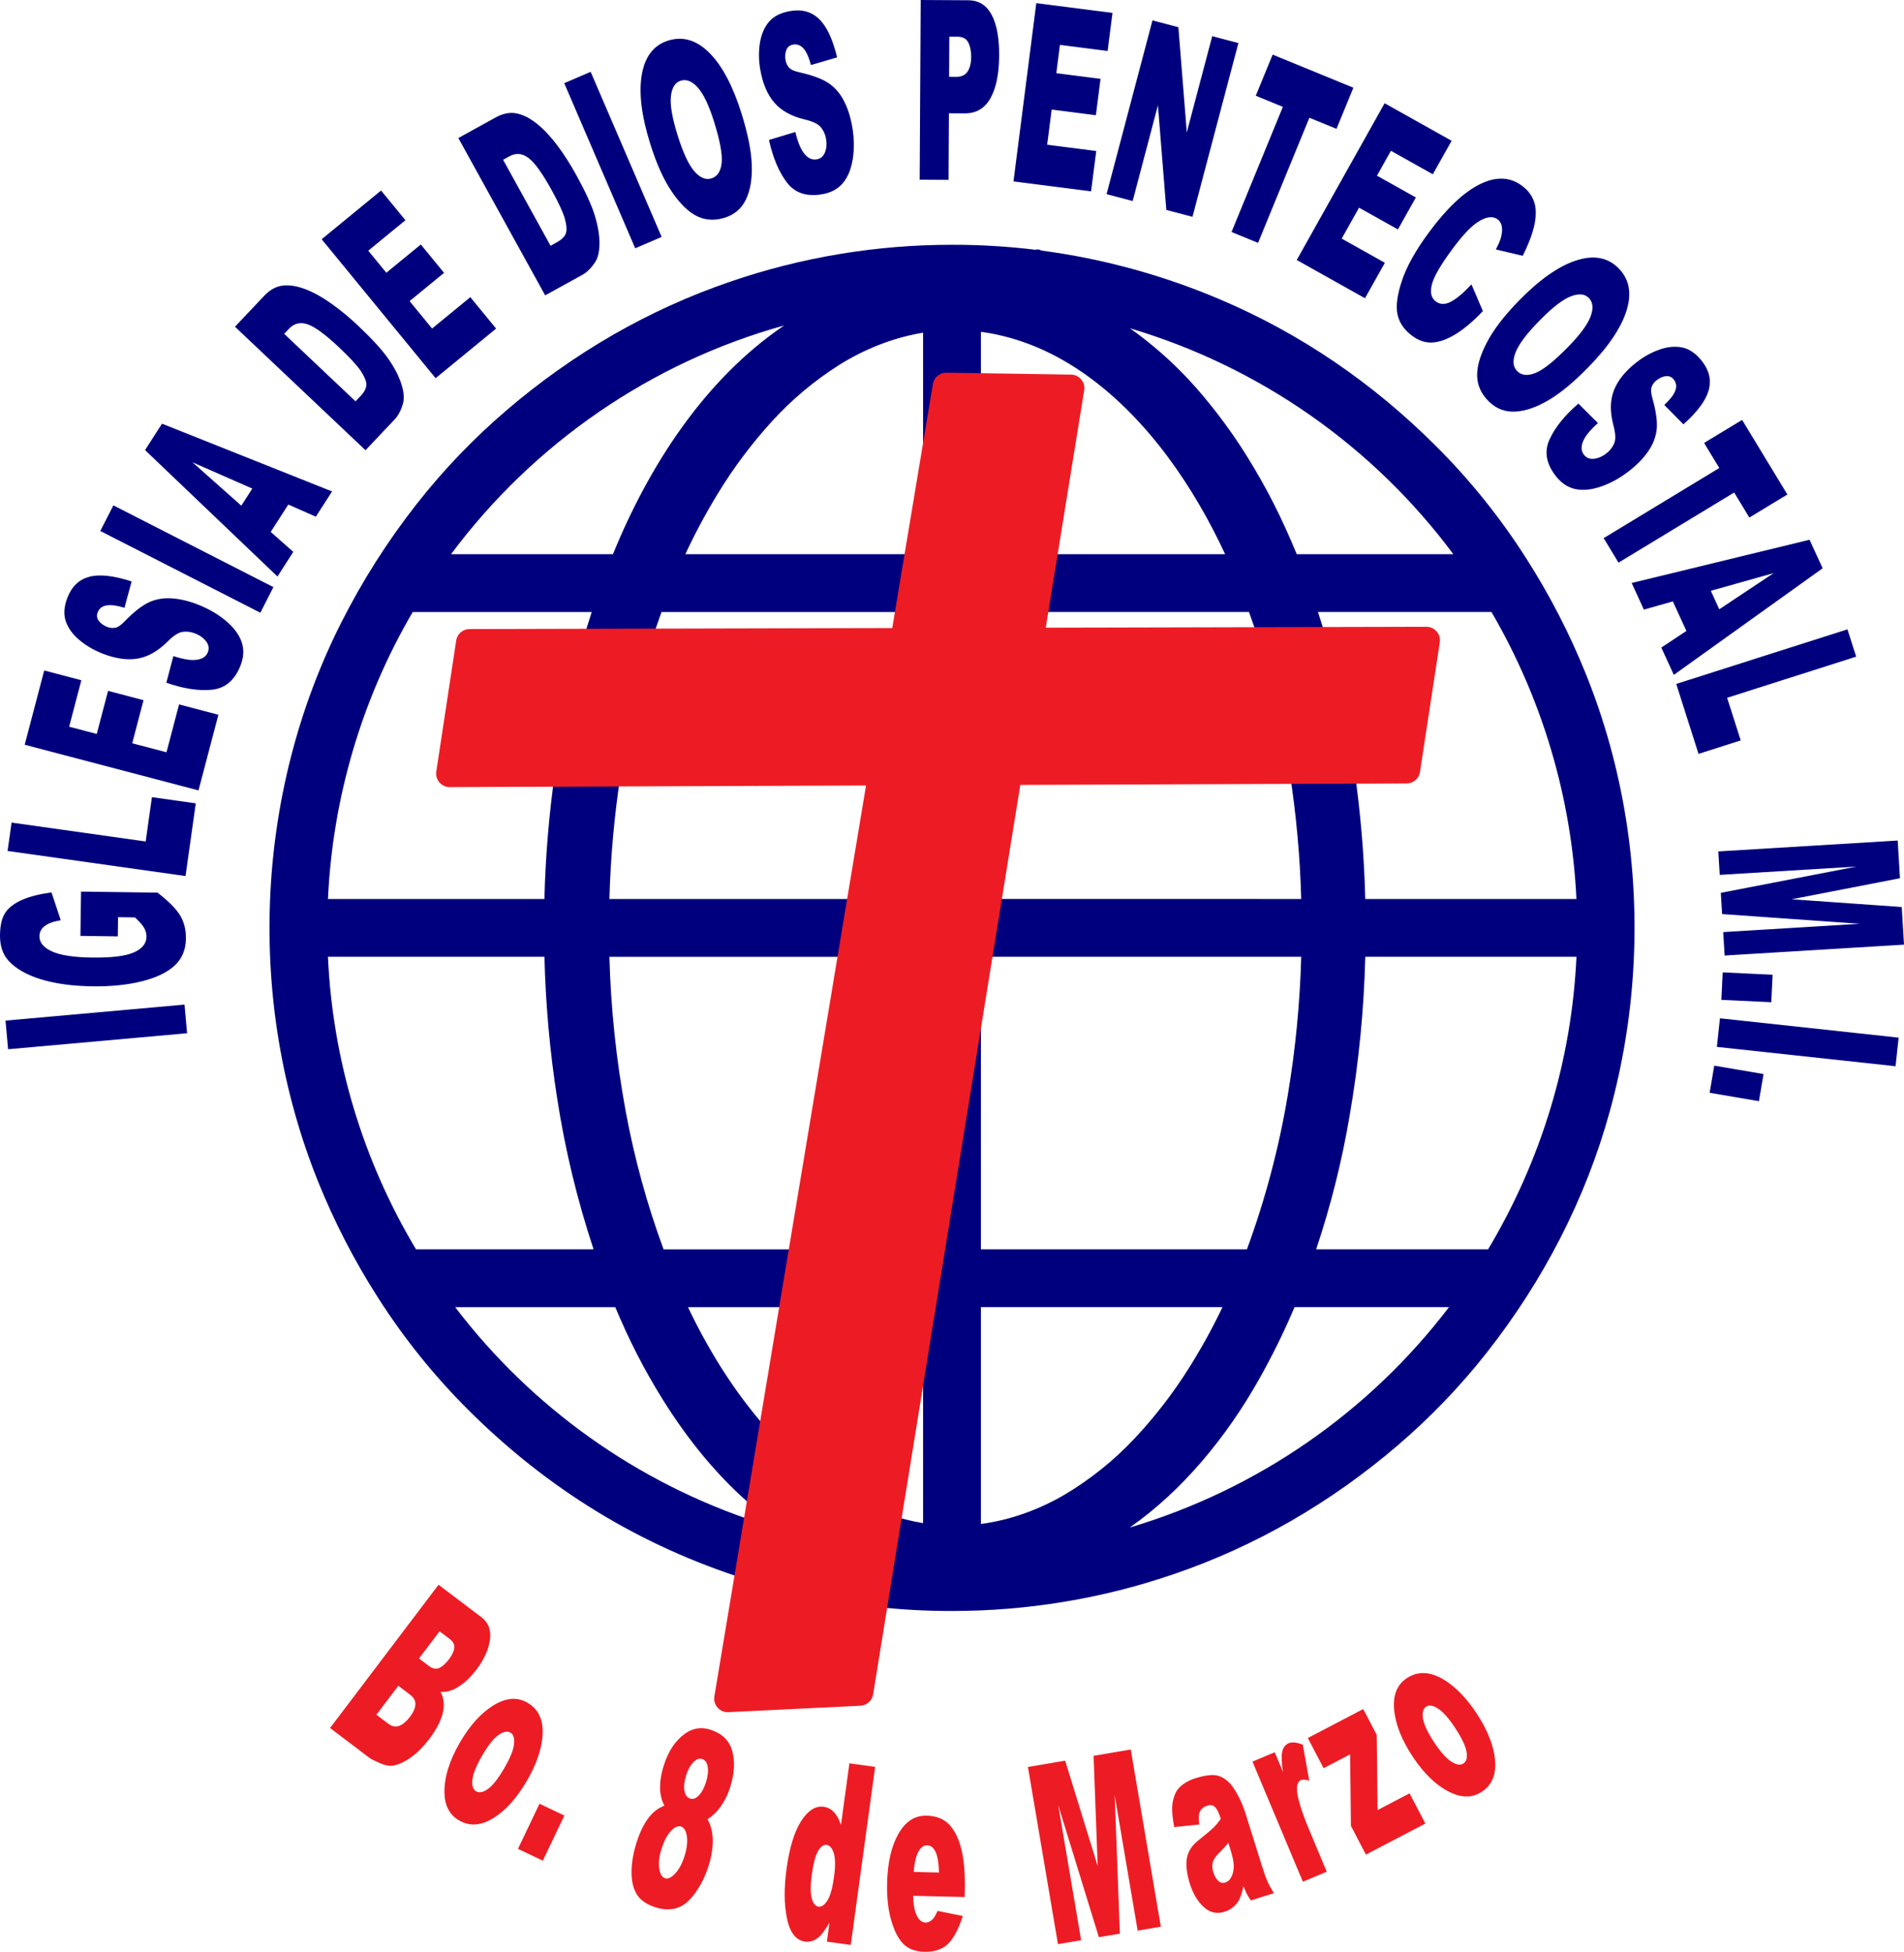 <svg xmlns="http://www.w3.org/2000/svg" width="400" height="410.033"><g fill-rule="evenodd"><path d="M273.364 201.004c-.264 9.747-1.208 19.464-2.827 29.08-1.845 11.037-4.718 21.877-8.576 32.38h-55.888v-55.393c0-1.745-2.54-1.95-2.818-.228l-10.7 66.122c-.138.852.51 1.63 1.373 1.644v45.368c-2.386-.392-4.736-.975-7.026-1.75-.83-.28-1.713.252-1.853 1.12l-2.677 16.54c-.128.8.435 1.543 1.24 1.636 5.44.623 10.915.927 16.392.913 15.795.017 31.483-2.58 46.43-7.682 17.427-5.93 33.24-15.154 47.123-27.037 6.912-5.904 13.223-12.477 18.84-19.622 11.81-15.03 20.727-32.198 25.8-50.644 2.666-9.697 4.315-19.643 4.92-29.68 1.288-21.238-2.013-42.45-9.925-62.117-3.416-8.482-7.613-16.628-12.542-24.332-5.457-8.57-11.843-16.513-19.045-23.684-13.24-13.203-28.33-23.538-45.363-30.764-11.97-5.087-24.573-8.53-37.467-10.24-.365-.24-.818-.297-1.228-.158-5.823-.715-11.684-1.064-17.55-1.05-15.795-.014-31.485 2.585-46.43 7.693-17.422 5.93-33.232 15.158-47.117 27.044-6.91 5.903-13.218 12.476-18.835 19.62-6.17 7.85-11.54 16.3-16.026 25.216-18.182 36.14-19.84 79.735-4.773 117.205 3.415 8.482 7.616 16.628 12.545 24.33 5.455 8.567 11.842 16.51 19.04 23.68 16.697 16.648 36.11 28.54 58.445 35.597.823.26 1.685-.267 1.825-1.12l1.546-9.276c.114-.69-.294-1.362-.96-1.58-25.3-8.277-47.492-24.047-63.628-45.222h33.632c2.92 6.955 5.975 12.974 9.896 19.278 5.346 8.594 11.823 16.63 19.628 23.126.842.702 2.126.224 2.307-.857l2.142-12.86c.074-.438-.062-.884-.364-1.205-7.588-8.086-13.575-17.496-18.338-27.482h22.277c.693 0 1.284-.5 1.4-1.184l1.548-9.31c.146-.862-.523-1.65-1.398-1.65h-28.952c-3.49-9.47-6.16-19.222-7.983-29.148-1.965-10.667-3.102-21.472-3.396-32.312h51.036c.694 0 1.285-.503 1.4-1.187l1.55-9.307c.144-.865-.525-1.65-1.4-1.65h-52.586c.24-8.793 1.028-17.563 2.363-26.257.132-.862-.536-1.64-1.408-1.634l-10.99.04c-.703.004-1.296.522-1.397 1.22-1.26 8.824-2 17.716-2.224 26.63H68.9c.98-21.182 7.075-41.98 17.807-60.292h37.607c-.646 1.98-1.26 3.972-1.837 5.97-.262.91.422 1.815 1.367 1.812l11.494-.028c.618 0 1.163-.402 1.35-.992.713-2.27 1.474-4.525 2.286-6.762h52.152c.694 0 1.285-.502 1.398-1.186l1.55-9.307c.144-.865-.523-1.652-1.4-1.652H143.98c2.05-4.408 4.35-8.696 6.89-12.843 3.27-5.354 7.044-10.386 11.267-15.026 4.182-4.6 8.968-8.61 14.226-11.93 5.31-3.324 11.37-5.722 17.564-6.737v31.906c0 1.74 2.53 1.95 2.817.233l3.24-19.456 4.648.072c.792.01 1.44-.628 1.44-1.42V69.706c8.28 1.126 15.727 4.474 22.425 9.294 12.813 9.273 22.33 23.353 28.885 37.423h-38.288c-.696 0-1.287.506-1.4 1.192l-1.506 9.307c-.14.863.525 1.646 1.4 1.646h44.808c.777 2.135 1.508 4.286 2.194 6.453.186.59.736.99 1.355.99l11.31-.027c.943-.002 1.622-.91 1.358-1.814-.546-1.876-1.122-3.744-1.73-5.602h36.45c10.713 18.37 16.836 39.05 17.85 60.29h-44.364c-.227-9.126-.996-18.23-2.298-27.265-.1-.7-.704-1.22-1.41-1.217l-10.806.043c-.87 0-1.53.778-1.395 1.635 1.39 8.873 2.21 17.826 2.454 26.804H207.37c-.695 0-1.286.504-1.4 1.19l-1.504 9.308c-.14.862.525 1.646 1.4 1.646h67.498zm31.956-84.58h-32.898c-3.04-7.4-6.236-13.784-10.383-20.448-3.17-5.107-6.755-9.945-10.718-14.464-3.233-3.672-6.792-7.043-10.632-10.07-1.08-.862-2.19-1.69-3.32-2.48 27.23 8.076 51.055 24.74 67.95 47.46zm-176.554 0H94.758C112.13 93.118 136.8 76.12 164.73 68.378c-16.782 11.392-28.392 29.532-35.964 48.043zm-59.87 84.58h45.482c.244 10 1.144 19.977 2.69 29.862 1.664 10.728 4.217 21.297 7.635 31.6H87.4c-11.196-18.694-17.51-39.784-18.505-61.462zm217.928 0h44.365c-1.006 21.746-7.38 42.723-18.563 61.46H276.5c3.09-9.22 5.453-18.666 7.067-28.255 1.89-10.977 2.978-22.075 3.257-33.206zm-80.752 73.604h50.754c-2.097 4.39-4.446 8.654-7.038 12.77-3.34 5.326-7.193 10.31-11.5 14.89-4.26 4.525-9.125 8.44-14.46 11.633-5.398 3.203-11.525 5.43-17.756 6.26V274.61zm65.888 0h32.45c-16.885 22.158-40.378 38.373-67.083 46.305 11.13-7.752 20.422-19.148 27.155-31.11 2.782-4.918 5.278-9.99 7.478-15.195" fill="#00007f"/><path d="M214.353 164.896l81.165-.312c1.398-.005 2.582-1.03 2.793-2.408l4.166-27.236c.263-1.722-1.07-3.27-2.81-3.265l-79.97.19 8.074-49.878c.277-1.71-1.028-3.265-2.757-3.29l-26.185-.398c-1.402-.024-2.61.985-2.84 2.37l-8.538 51.274-88.818.214c-1.398.002-2.587 1.025-2.795 2.41l-4.178 27.525c-.262 1.722 1.075 3.27 2.814 3.262l87.468-.336-31.865 191.378c-.297 1.782 1.13 3.385 2.935 3.298l27.757-1.353c1.336-.065 2.447-1.057 2.66-2.38l30.923-191.067" fill="#ed1c24"/><path d="M1.7 220.428l-.538-6.017 37.602-3.365.54 6.017L1.7 220.428M24.746 196.72l-7.85-.108.13-9.304 16.07.218c2.335 1.816 3.916 3.414 4.75 4.797.832 1.382 1.237 3.013 1.212 4.896-.033 2.314-.822 4.19-2.37 5.63-1.55 1.436-3.84 2.537-6.875 3.3-3.034.76-6.51 1.115-10.426 1.06-4.122-.056-7.7-.544-10.737-1.463-3.036-.92-5.334-2.237-6.892-3.954-1.2-1.34-1.787-3.127-1.757-5.36.03-2.158.43-3.766 1.202-4.825.77-1.057 1.956-1.93 3.555-2.613 1.598-.684 3.62-1.187 6.062-1.51l1.944 5.845c-1.437.22-2.54.61-3.31 1.174-.766.56-1.16 1.284-1.17 2.174-.02 1.322.856 2.388 2.623 3.197 1.767.81 4.574 1.242 8.42 1.292 4.09.056 7.015-.3 8.777-1.073 1.762-.77 2.654-1.868 2.672-3.288.01-.676-.17-1.322-.538-1.94-.367-.618-1-1.327-1.895-2.132l-3.542-.047-.054 4.034M1.592 178.772l.84-5.962 28.173 3.97 1.312-9.31 9.212 1.3-2.153 15.27-37.385-5.268M5.19 156.458l4.098-15.604 7.802 2.05-2.564 9.764 5.8 1.523 2.377-9.055 7.45 1.958-2.378 9.056 7.203 1.89 2.642-10.053 8.26 2.172-4.178 15.894-36.513-9.596M34.946 143.43l1.473-5.592c1.725.553 3.098.827 4.12.822 1.654-.01 2.695-.553 3.12-1.626.32-.802.2-1.564-.352-2.285-.553-.722-1.31-1.276-2.267-1.655-.91-.362-1.804-.478-2.686-.35-.885.13-1.943.817-3.18 2.064-2.046 2.033-4.164 3.22-6.354 3.564-2.19.35-4.662-.02-7.41-1.114-1.8-.72-3.4-1.667-4.79-2.846-1.39-1.178-2.327-2.493-2.815-3.943-.485-1.45-.354-3.118.397-5.008.923-2.318 2.46-3.753 4.615-4.306 2.154-.552 5.1-.22 8.835.998l-1.503 5.522c-1.638-.487-2.902-.65-3.802-.485-.897.165-1.503.645-1.817 1.44-.26.652-.188 1.25.215 1.793.402.543.987.968 1.754 1.272.557.222 1.115.284 1.67.19.57-.084 1.25-.542 2.04-1.374 1.997-2.042 3.73-3.385 5.194-4.03 1.468-.644 3.072-.9 4.81-.767 1.74.133 3.568.58 5.48 1.342 2.25.895 4.195 2.04 5.84 3.44 1.64 1.398 2.724 2.872 3.244 4.415.523 1.545.432 3.197-.266 4.954-1.227 3.084-3.225 4.763-5.998 5.037-2.772.275-5.962-.216-9.568-1.47M21.07 111.55l2.75-5.38 33.62 17.173-2.746 5.38L21.07 111.55M60.566 105.995l-3.693 5.753 4.74 4.188-3.322 5.178-27.816-26.558 3.562-5.55L69.76 103.24l-3.41 5.31-5.784-2.555zm-7.56-3.355L40.44 97.122l10.257 9.114 2.308-3.596M49.363 68.64l6.148-6.5c1.212-1.282 2.53-1.998 3.95-2.15 1.42-.152 3.003.112 4.75.788 1.747.676 3.564 1.69 5.454 3.04 1.89 1.346 3.773 2.907 5.643 4.676 2.93 2.773 5.042 5.095 6.33 6.967 1.29 1.874 2.19 3.634 2.703 5.278.513 1.643.62 2.988.317 4.03-.41 1.43-.983 2.537-1.72 3.316l-6.15 6.5L49.363 68.64zm10.34 1.493l14.993 14.183 1.013-1.07c.864-.913 1.28-1.747 1.253-2.506-.03-.757-.43-1.707-1.2-2.853-.775-1.146-2.258-2.757-4.455-4.836-2.91-2.748-5.13-4.387-6.666-4.912-1.535-.53-2.838-.227-3.91.907l-1.03 1.088M67.578 50.26l12.477-10.233 5.115 6.238-7.805 6.4 3.8 4.637 7.24-5.937 4.885 5.957-7.24 5.936 4.725 5.762 8.035-6.59 5.414 6.602-12.708 10.42L67.578 50.26M96.292 29l7.834-4.325c1.546-.853 3.016-1.134 4.413-.848 1.4.287 2.827 1.018 4.287 2.195 1.458 1.174 2.884 2.692 4.274 4.552 1.393 1.86 2.71 3.918 3.954 6.173 1.95 3.53 3.255 6.386 3.914 8.56.658 2.177.982 4.125.972 5.847-.01 1.724-.322 3.036-.924 3.938-.825 1.24-1.708 2.12-2.648 2.637l-7.834 4.322L96.292 29zm9.4 4.565l9.973 18.07 1.29-.712c1.098-.61 1.752-1.277 1.955-2.006.204-.73.11-1.76-.28-3.084-.386-1.327-1.31-3.313-2.77-5.96-1.937-3.503-3.552-5.74-4.857-6.708-1.302-.97-2.634-1.078-4-.324l-1.31.725M118.538 17.476l5.55-2.385L139 49.775l-5.55 2.388-14.912-34.686M136.598 30.197c-1.84-5.884-2.43-10.73-1.76-14.54.666-3.81 2.51-6.183 5.532-7.13 3.1-.97 5.99-.104 8.672 2.592 2.684 2.697 4.934 6.947 6.748 12.753 1.317 4.212 2.033 7.78 2.144 10.707.11 2.926-.29 5.356-1.206 7.29-.913 1.932-2.403 3.22-4.47 3.867-2.098.657-4.04.55-5.818-.314-1.78-.864-3.536-2.564-5.268-5.1-1.732-2.535-3.257-5.91-4.574-10.126zm5.763-1.744c1.142 3.644 2.31 6.152 3.507 7.525 1.196 1.372 2.396 1.872 3.6 1.495 1.236-.387 1.95-1.465 2.138-3.237.19-1.77-.344-4.675-1.608-8.712-1.063-3.398-2.192-5.768-3.39-7.116-1.197-1.344-2.4-1.83-3.613-1.45-1.16.362-1.845 1.45-2.048 3.263-.207 1.813.266 4.555 1.415 8.233M161.546 29.402l5.537-1.668c.433 1.76.917 3.074 1.455 3.94.878 1.403 1.883 2.007 3.022 1.808.847-.146 1.435-.646 1.762-1.496.324-.85.4-1.782.223-2.797-.168-.964-.537-1.788-1.11-2.474-.572-.684-1.712-1.227-3.42-1.627-2.804-.68-4.926-1.865-6.363-3.552-1.445-1.684-2.423-3.984-2.928-6.897-.334-1.912-.362-3.77-.083-5.57.277-1.8.905-3.29 1.886-4.463.982-1.173 2.473-1.933 4.476-2.282 2.458-.427 4.487.133 6.085 1.68 1.6 1.545 2.855 4.23 3.773 8.05l-5.492 1.608c-.44-1.65-.965-2.813-1.576-3.49-.608-.68-1.334-.946-2.176-.8-.692.12-1.164.495-1.415 1.123-.254.63-.31 1.347-.168 2.16.103.593.342 1.1.716 1.522.368.443 1.114.782 2.235 1.023 2.787.632 4.84 1.404 6.155 2.317 1.317.912 2.373 2.144 3.17 3.697.797 1.55 1.372 3.343 1.724 5.37.414 2.386.458 4.643.123 6.777-.33 2.133-1.018 3.824-2.064 5.076-1.042 1.254-2.494 2.043-4.357 2.368-3.272.568-5.748-.257-7.432-2.476-1.683-2.22-2.934-5.196-3.754-8.926M193.424 0l10.017.058c2.182.01 3.81 1.028 4.884 3.043 1.075 2.017 1.604 4.883 1.58 8.593-.02 3.815-.627 6.793-1.824 8.933-1.194 2.14-3.006 3.204-5.434 3.192l-3.298-.018-.078 13.988-6.06-.033L193.424 0zm5.97 16.13l1.47.01c1.158.006 1.976-.38 2.448-1.16.473-.78.71-1.777.72-3 .005-1.185-.192-2.19-.594-3.017-.402-.827-1.164-1.244-2.288-1.252l-1.708-.008-.05 8.43M217.71.66l16.005 2.05-1.023 8-10.014-1.282-.762 5.947 9.288 1.19-.978 7.64-9.287-1.19-.946 7.39 10.31 1.32-1.086 8.47-16.3-2.086L217.71.66M242.117 4.28l5.44 1.436 1.77 22.096 5.343-20.216 5.497 1.452-9.645 36.5-5.497-1.452-1.762-21.975-5.31 20.11-5.48-1.45 9.644-36.5M267.362 11.47l16.96 6.956-3.545 8.64-5.696-2.334-10.78 26.29-5.574-2.286 10.785-26.29-5.694-2.336 3.546-8.64M290.886 21.686l14.075 7.887-3.945 7.038-8.805-4.935-2.93 5.23 8.166 4.577-3.768 6.72-8.166-4.578-3.642 6.5 9.066 5.082-4.175 7.447-14.336-8.035 18.462-32.932M309.128 59.74l2.398 5.62c-1.99 2.094-3.863 3.688-5.62 4.778-1.757 1.093-3.38 1.697-4.87 1.81-1.49.115-2.936-.347-4.34-1.385-1.7-1.26-2.736-2.768-3.106-4.524-.37-1.76-.05-4.136.953-7.13 1.005-2.993 2.9-6.374 5.69-10.14 3.718-5.023 7.264-8.374 10.637-10.05 3.376-1.68 6.322-1.583 8.843.28 1.973 1.462 2.95 3.382 2.935 5.762-.014 2.378-.932 5.37-2.752 8.976l-5.645-1.327c.536-1.035.88-1.827 1.034-2.374.26-.918.34-1.714.236-2.39-.105-.677-.4-1.192-.882-1.55-1.093-.808-2.563-.575-4.41.707-1.38.943-3.078 2.775-5.09 5.494-2.494 3.366-3.94 5.87-4.337 7.508-.398 1.64-.12 2.813.833 3.52.926.683 1.998.695 3.218.04 1.22-.657 2.645-1.866 4.278-3.625M319.054 63.21c4.306-4.415 8.292-7.233 11.962-8.454 3.667-1.22 6.635-.724 8.902 1.485 2.323 2.27 2.934 5.222 1.835 8.864-1.1 3.642-3.773 7.64-8.02 11.994-3.082 3.16-5.884 5.484-8.405 6.97-2.524 1.488-4.85 2.287-6.988 2.4-2.134.113-3.976-.585-5.527-2.096-1.573-1.536-2.402-3.293-2.485-5.27-.086-1.98.577-4.332 1.988-7.06 1.41-2.728 3.654-5.672 6.738-8.83zm4.273 4.244c-2.667 2.732-4.318 4.95-4.96 6.658-.64 1.704-.51 2.996.393 3.878.928.905 2.217 1.018 3.866.344 1.65-.673 3.95-2.523 6.902-5.552 2.486-2.546 4.036-4.667 4.652-6.36.618-1.693.47-2.982-.437-3.87-.87-.85-2.15-.932-3.843-.254-1.694.68-3.883 2.4-6.573 5.156M331.6 84.79l4.098 4.078c-1.344 1.217-2.27 2.268-2.777 3.155-.818 1.435-.87 2.61-.157 3.516.532.675 1.25.957 2.15.838.903-.115 1.76-.492 2.57-1.13.77-.606 1.32-1.322 1.65-2.152.333-.827.267-2.09-.193-3.783-.73-2.79-.696-5.22.107-7.284.796-2.074 2.355-4.025 4.677-5.854 1.525-1.202 3.147-2.107 4.864-2.718 1.716-.613 3.325-.763 4.823-.46 1.5.307 2.878 1.26 4.136 2.858 1.543 1.96 2.012 4.01 1.412 6.15-.604 2.142-2.368 4.523-5.296 7.144l-4.022-4.07c1.242-1.17 2.02-2.184 2.326-3.043.306-.86.195-1.624-.332-2.295-.435-.553-.988-.792-1.66-.714-.673.075-1.33.37-1.98.88-.473.37-.807.822-1 1.35-.216.535-.16 1.352.16 2.456.768 2.75 1.062 4.92.885 6.514-.18 1.59-.762 3.107-1.75 4.544-.988 1.438-2.29 2.796-3.908 4.07-1.903 1.498-3.87 2.606-5.905 3.325-2.033.72-3.85.917-5.448.593-1.6-.322-2.982-1.226-4.152-2.715-2.055-2.605-2.505-5.18-1.35-7.713 1.155-2.536 3.178-5.05 6.07-7.543M365.99 88.215l9.506 15.67-7.985 4.844-3.19-5.26-24.296 14.733-3.12-5.148 24.293-14.736-3.192-5.262 7.986-4.843M354.288 132.555l-2.85-6.213-6.083 1.73-2.566-5.593 37.366-9.088 2.753 5.995-31.264 22.395-2.63-5.736 5.272-3.49zm6.906-4.554l11.427-7.6-13.207 3.717 1.78 3.884M388.12 132.215l1.83 5.738-27.11 8.642 2.857 8.955-8.863 2.826-4.682-14.694 35.97-11.467M398.673 176.58l.48 7.92-22.74 4.42 23.107 1.628.48 7.905-37.684 2.287-.3-4.924 28.75-1.745-28.978-2.04-.272-4.46 28.52-5.523-28.748 1.747-.3-4.927 37.685-2.286M372.395 204.774l-.272 5.773-10.488-.492.27-5.774 10.49.494M398.874 217.99l-.65 6.004-37.535-4.06.648-6.006 37.536 4.062M370.49 225.636l-.968 5.697-10.353-1.76.97-5.7 10.35 1.763" fill="#00007f"/><path d="M92.13 332.925l8.987 6.806c1.498 1.135 2.104 2.726 1.815 4.772-.286 2.046-1.234 4.13-2.843 6.253-1.35 1.783-2.793 3.095-4.33 3.934-1.027.56-2.095.808-3.204.743.722 1.367.868 2.88.438 4.544-.433 1.664-1.373 3.45-2.823 5.367-1.178 1.558-2.427 2.817-3.744 3.777-1.317.96-2.574 1.56-3.772 1.79-.744.147-1.6.016-2.57-.394-1.286-.545-2.106-.952-2.46-1.22l-8.287-6.275 22.792-30.095zm-4.105 15.488l2.084 1.58c.748.564 1.456.707 2.127.43.67-.278 1.365-.89 2.08-1.834.663-.876 1.034-1.67 1.115-2.386.08-.715-.244-1.345-.97-1.895l-2.114-1.603-4.323 5.706zm-8.95 11.818l2.442 1.85c.827.627 1.624.782 2.39.474.767-.312 1.514-.943 2.238-1.9.67-.888 1.046-1.728 1.118-2.522.073-.792-.31-1.505-1.148-2.14l-2.434-1.843-4.606 6.08M96.608 366.082c2.096-3.606 4.45-6.215 7.068-7.824 2.614-1.61 4.992-1.795 7.128-.553 2.444 1.42 3.49 3.87 3.142 7.34-.284 2.794-1.364 5.813-3.245 9.048-2.115 3.64-4.47 6.258-7.064 7.86-2.594 1.6-4.992 1.76-7.19.485-1.96-1.14-2.984-3.027-3.072-5.66-.096-3.256.982-6.82 3.234-10.696zm4.695 2.71c-1.224 2.106-1.908 3.79-2.055 5.054-.147 1.265.115 2.092.78 2.476.672.392 1.514.216 2.522-.525 1.01-.744 2.154-2.212 3.43-4.406 1.187-2.048 1.856-3.697 2.002-4.95.146-1.257-.103-2.07-.744-2.444-.682-.394-1.54-.213-2.574.546-1.033.756-2.154 2.174-3.36 4.25M113.343 378.93l5.216 2.487-4.524 9.478-5.215-2.488 4.523-9.478M139.576 379.356c-.548-1.09-.845-2.212-.892-3.363-.066-1.57.193-3.278.77-5.115.95-3.02 2.457-5.26 4.523-6.72 1.604-1.12 3.343-1.383 5.218-.795 2.483.782 4.027 2.277 4.635 4.49.608 2.208.474 4.71-.403 7.5-.51 1.625-1.226 3.068-2.143 4.332-.686.938-1.564 1.78-2.635 2.524.713 1.248 1.075 2.72 1.085 4.415.012 1.694-.276 3.473-.862 5.34-.565 1.798-1.31 3.412-2.227 4.842-.917 1.428-1.82 2.47-2.71 3.127-.887.653-1.857 1.038-2.908 1.148-1.05.108-2.1 0-3.146-.33-1.968-.617-3.33-1.54-4.087-2.766-.754-1.227-1.13-2.803-1.12-4.723.01-1.92.356-3.96 1.037-6.12.664-2.112 1.478-3.82 2.448-5.125.968-1.305 2.106-2.192 3.416-2.662zm4.56-6.354c-.393 1.25-.508 2.317-.35 3.207.158.89.568 1.44 1.232 1.648.588.183 1.188-.043 1.804-.68.616-.637 1.11-1.554 1.488-2.756.395-1.25.516-2.325.367-3.23-.148-.905-.53-1.455-1.143-1.646-.62-.196-1.247.028-1.878.67-.63.64-1.136 1.57-1.52 2.786zm-5.164 15.417c-.497 1.588-.658 2.963-.477 4.124.178 1.164.588 1.845 1.226 2.046.617.194 1.33-.146 2.138-1.015.81-.87 1.46-2.09 1.956-3.66.497-1.588.66-2.966.487-4.135-.17-1.168-.582-1.857-1.228-2.06-.64-.202-1.352.115-2.136.947-.785.834-1.438 2.084-1.964 3.752M183.855 371.187l-5.125 37.403-5.014-.686.548-4.002c-.935 1.604-1.732 2.662-2.393 3.177-.878.676-1.793.95-2.74.82-1.906-.263-3.168-1.866-3.788-4.81-.62-2.945-.657-6.426-.106-10.443.616-4.49 1.64-7.852 3.08-10.084 1.436-2.23 3.01-3.227 4.722-2.993.834.115 1.553.492 2.158 1.13.606.64 1.1 1.54 1.476 2.705l1.774-12.96 5.41.742zm-8.628 23.05c.29-2.125.276-3.74-.043-4.852-.322-1.11-.837-1.712-1.546-1.81-.62-.085-1.212.344-1.77 1.292-.557.945-.997 2.6-1.322 4.964-.303 2.213-.31 3.862-.014 4.95.29 1.088.756 1.676 1.397 1.764.68.093 1.32-.346 1.92-1.322.595-.975 1.055-2.636 1.377-4.984M202.664 398.53l-10.84-.26c.057 1.69.26 2.956.615 3.79.494 1.204 1.162 1.815 2.005 1.835.53.012 1.043-.234 1.533-.742.302-.32.63-.89.988-1.706l5.303 1.07c-.883 2.728-1.914 4.676-3.095 5.842-1.18 1.162-2.85 1.72-5.005 1.67-1.87-.045-3.33-.59-4.378-1.64-1.05-1.044-1.9-2.688-2.55-4.93-.655-2.24-.943-4.86-.873-7.867.102-4.275.89-7.72 2.367-10.328 1.478-2.61 3.46-3.886 5.95-3.828 2.022.048 3.606.68 4.747 1.89 1.14 1.214 1.99 2.95 2.548 5.213.56 2.265.794 5.198.71 8.805l-.028 1.184zm-5.394-5.146c-.058-2.03-.304-3.487-.74-4.374-.434-.885-1.023-1.337-1.764-1.355-.857-.02-1.556.624-2.1 1.933-.348.817-.584 2.04-.71 3.67l5.314.126M215.952 371.21l7.822-1.327 6.834 22.136-.862-23.15 7.81-1.325 6.313 37.222-4.864.827-4.818-28.397 1.08 29.03-4.408.747-8.546-27.764 4.816 28.397-4.867.825-6.31-37.222M251.95 383.295l-5.258.543c-.34-1.74-.486-3.145-.437-4.218.05-1.073.29-2.07.728-2.984.315-.658.84-1.256 1.58-1.797.74-.54 1.592-.96 2.555-1.262 1.546-.486 2.843-.707 3.886-.664 1.043.043 2.043.498 3 1.367.672.602 1.345 1.537 2.024 2.81.677 1.273 1.21 2.522 1.593 3.754l3.614 11.53c.386 1.228.73 2.178 1.027 2.85.298.67.753 1.505 1.364 2.503l-4.846 1.518c-.405-.61-.694-1.08-.863-1.415-.167-.334-.402-.867-.696-1.6-.282 1.472-.672 2.58-1.17 3.332-.688 1.005-1.636 1.696-2.845 2.076-1.603.503-3.048.166-4.332-1.016-1.285-1.178-2.258-2.822-2.92-4.934-.62-1.98-.83-3.704-.63-5.167.202-1.465 1.01-2.762 2.43-3.888 1.697-1.36 2.79-2.282 3.27-2.764.476-.483.96-1.07 1.45-1.762-.386-1.234-.788-2.056-1.203-2.466-.417-.412-.952-.515-1.61-.31-.84.265-1.388.727-1.645 1.386-.198.518-.22 1.375-.065 2.58zm6.098 3.838c-.556.713-1.16 1.38-1.81 1.998-.877.868-1.373 1.61-1.488 2.22-.118.63-.068 1.29.148 1.978.247.787.588 1.385 1.028 1.795.44.412.933.53 1.483.36.572-.182 1.022-.62 1.346-1.315.327-.694.47-1.463.433-2.308-.04-.842-.252-1.885-.642-3.13l-.5-1.597M263.127 370.08l4.673-1.96 1.734 4.133c-.3-1.978-.352-3.403-.156-4.278.196-.872.646-1.458 1.35-1.754.736-.306 1.73-.203 2.976.317l1.345 7.538c-.79-.23-1.356-.27-1.7-.125-.654.273-.943 1.01-.865 2.206.103 1.69 1.003 4.552 2.697 8.59l3.55 8.462-5.018 2.103-10.587-25.23M274.752 365.125l11.64-6.083 2.838 5.432.18 15.787 6.72-3.51 3.317 6.344-12.49 6.524-3.146-6.024-.173-15.036-5.57 2.91-3.315-6.343M296.747 368.983c-2.297-3.486-3.584-6.756-3.86-9.815-.277-3.057.615-5.266 2.68-6.628 2.36-1.554 5.016-1.402 7.97.455 2.377 1.498 4.596 3.81 6.657 6.935 2.317 3.513 3.615 6.79 3.89 9.825.28 3.036-.642 5.253-2.766 6.653-1.893 1.25-4.037 1.324-6.435.23-2.958-1.36-5.67-3.913-8.136-7.655zm4.517-3c1.34 2.035 2.544 3.397 3.612 4.09 1.065.695 1.92.83 2.563.405.648-.427.867-1.26.65-2.493-.216-1.234-1.023-2.913-2.42-5.032-1.302-1.975-2.483-3.308-3.54-3.996-1.06-.69-1.9-.83-2.52-.422-.656.435-.875 1.28-.656 2.546.216 1.265.988 2.9 2.31 4.902" fill="#ed1c24"/></g></svg>
